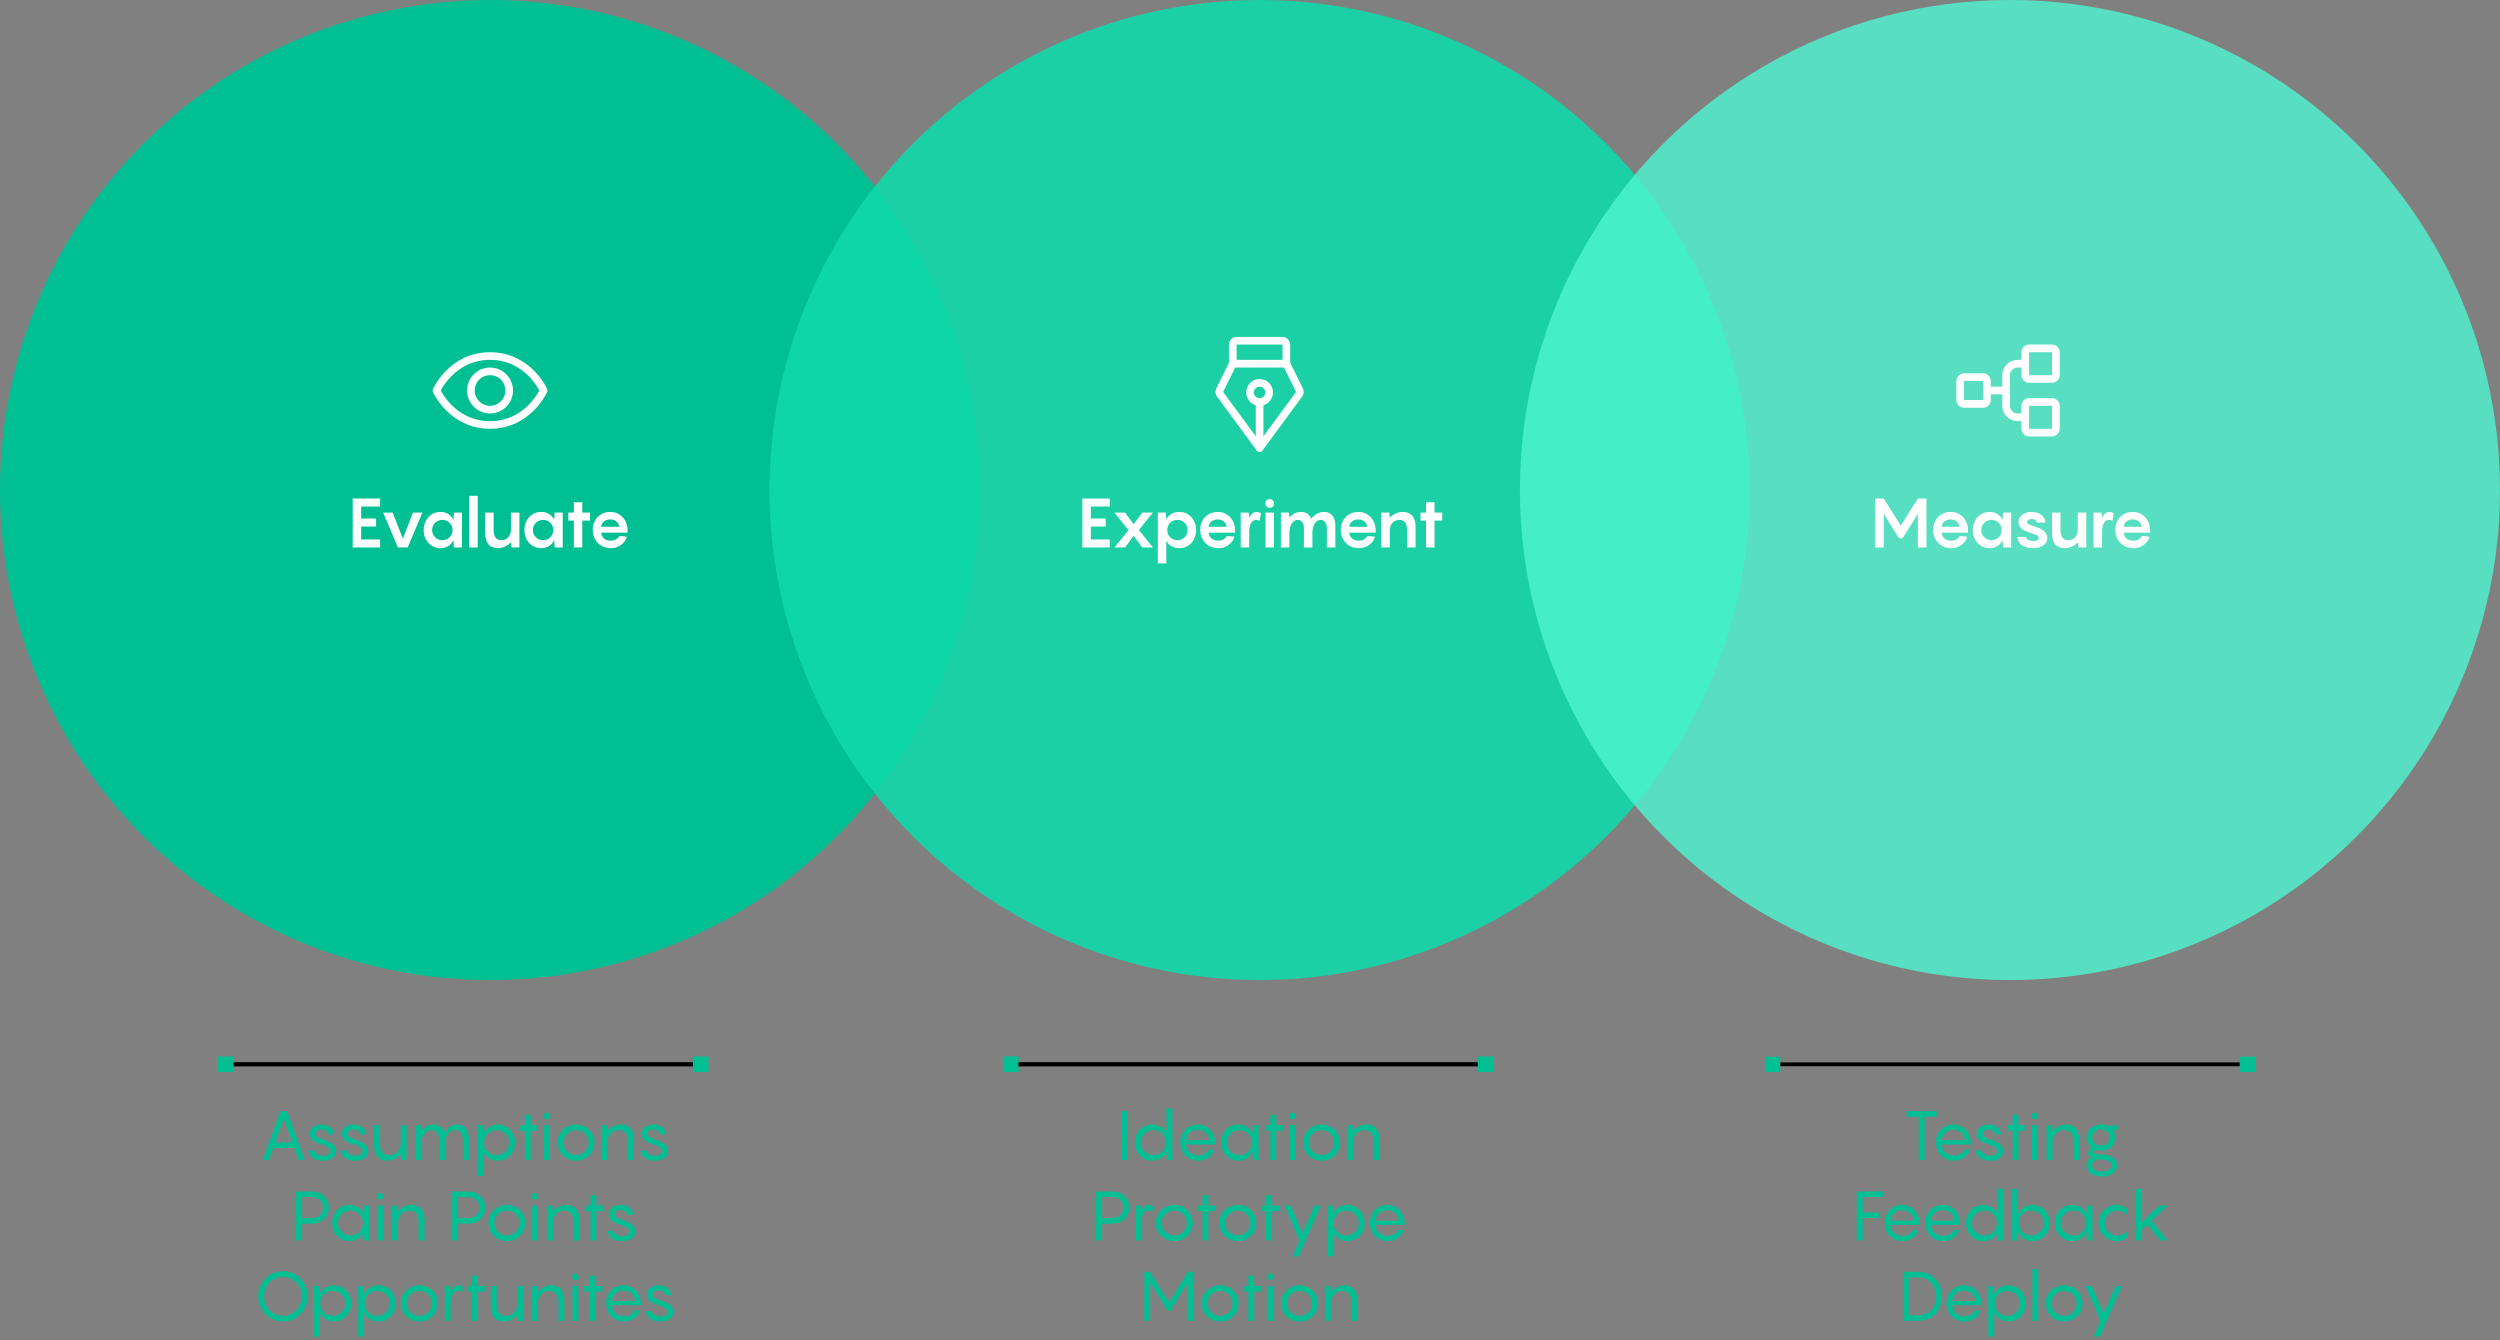 <svg width="653" height="350" viewBox="0 0 653 350" fill="none" xmlns="http://www.w3.org/2000/svg">
<rect x="0" y="0" width="653" height="350" fill="#808080" stroke="none"/>
<circle cx="128" cy="128" r="128" fill="#00BF93"/>
<path d="M94.341 132.308V135.44H98.23V137.528H94.341V140.912H99.291V143H92.127V130.22H99.291V132.308H94.341ZM110.336 133.892L106.484 143H103.928L100.076 133.892H102.56L105.224 140.678L107.87 133.892H110.336ZM110.662 138.446C110.662 137.582 110.848 136.79 111.22 136.07C111.592 135.338 112.108 134.762 112.768 134.342C113.44 133.922 114.202 133.712 115.054 133.712C115.87 133.712 116.572 133.91 117.16 134.306C117.76 134.702 118.186 135.206 118.438 135.818L118.564 133.892H120.67V143H118.564L118.438 141.056C118.186 141.668 117.76 142.178 117.16 142.586C116.572 142.982 115.87 143.18 115.054 143.18C114.202 143.18 113.44 142.97 112.768 142.55C112.108 142.13 111.592 141.56 111.22 140.84C110.848 140.108 110.662 139.31 110.662 138.446ZM112.876 138.446C112.876 138.926 112.99 139.37 113.218 139.778C113.446 140.174 113.764 140.492 114.172 140.732C114.592 140.972 115.054 141.092 115.558 141.092C116.062 141.092 116.512 140.972 116.908 140.732C117.316 140.492 117.634 140.174 117.862 139.778C118.09 139.37 118.204 138.926 118.204 138.446C118.204 137.966 118.09 137.528 117.862 137.132C117.634 136.724 117.316 136.4 116.908 136.16C116.512 135.92 116.062 135.8 115.558 135.8C115.054 135.8 114.592 135.92 114.172 136.16C113.764 136.4 113.446 136.724 113.218 137.132C112.99 137.528 112.876 137.966 112.876 138.446ZM124.776 143H122.562V129.5H124.776V143ZM135.673 133.892V143H133.585L133.477 141.65C132.457 142.67 131.317 143.18 130.057 143.18C128.977 143.18 128.149 142.844 127.573 142.172C127.009 141.488 126.727 140.522 126.727 139.274V133.892H128.941V138.248C128.941 139.268 129.109 140 129.445 140.444C129.793 140.876 130.291 141.092 130.939 141.092C131.707 141.092 132.319 140.828 132.775 140.3C133.231 139.772 133.459 139.112 133.459 138.32V133.892H135.673ZM136.976 138.446C136.976 137.582 137.162 136.79 137.534 136.07C137.906 135.338 138.422 134.762 139.082 134.342C139.754 133.922 140.516 133.712 141.368 133.712C142.184 133.712 142.886 133.91 143.474 134.306C144.074 134.702 144.5 135.206 144.752 135.818L144.878 133.892H146.984V143H144.878L144.752 141.056C144.5 141.668 144.074 142.178 143.474 142.586C142.886 142.982 142.184 143.18 141.368 143.18C140.516 143.18 139.754 142.97 139.082 142.55C138.422 142.13 137.906 141.56 137.534 140.84C137.162 140.108 136.976 139.31 136.976 138.446ZM139.19 138.446C139.19 138.926 139.304 139.37 139.532 139.778C139.76 140.174 140.078 140.492 140.486 140.732C140.906 140.972 141.368 141.092 141.872 141.092C142.376 141.092 142.826 140.972 143.222 140.732C143.63 140.492 143.948 140.174 144.176 139.778C144.404 139.37 144.518 138.926 144.518 138.446C144.518 137.966 144.404 137.528 144.176 137.132C143.948 136.724 143.63 136.4 143.222 136.16C142.826 135.92 142.376 135.8 141.872 135.8C141.368 135.8 140.906 135.92 140.486 136.16C140.078 136.4 139.76 136.724 139.532 137.132C139.304 137.528 139.19 137.966 139.19 138.446ZM154.112 135.98H152.096V143H149.882V135.98H148.46V133.892H149.882V131.192H152.096V133.892H154.112V135.98ZM163.926 139.13H157.032C157.068 139.73 157.302 140.228 157.734 140.624C158.166 141.02 158.766 141.218 159.534 141.218C160.074 141.218 160.53 141.104 160.902 140.876C161.286 140.636 161.58 140.336 161.784 139.976L163.728 140.192C163.632 140.648 163.404 141.104 163.044 141.56C162.684 142.016 162.204 142.4 161.604 142.712C161.004 143.024 160.308 143.18 159.516 143.18C158.604 143.18 157.788 142.97 157.068 142.55C156.36 142.118 155.808 141.542 155.412 140.822C155.016 140.09 154.818 139.28 154.818 138.392C154.818 137.54 155.004 136.76 155.376 136.052C155.76 135.332 156.3 134.762 156.996 134.342C157.692 133.922 158.484 133.712 159.372 133.712C160.284 133.712 161.082 133.934 161.766 134.378C162.462 134.81 162.996 135.398 163.368 136.142C163.74 136.874 163.926 137.678 163.926 138.554V139.13ZM159.372 135.674C158.712 135.674 158.16 135.86 157.716 136.232C157.284 136.604 157.056 137.06 157.032 137.6H161.712C161.688 137.072 161.46 136.622 161.028 136.25C160.596 135.866 160.044 135.674 159.372 135.674Z" fill="white"/>
<path d="M128 92.999C118 92.999 114 102 114 102C114 102 118 110.999 128 110.999C138 110.999 142 102 142 102C142 102 138 92.999 128 92.999Z" stroke="white" stroke-width="2" stroke-linecap="round" stroke-linejoin="round"/>
<path d="M128 107C130.761 107 133 104.761 133 102C133 99.239 130.761 97 128 97C125.239 97 123 99.239 123 102C123 104.761 125.239 107 128 107Z" stroke="white" stroke-width="2" stroke-linecap="round" stroke-linejoin="round"/>
<circle cx="329" cy="128" r="128" fill="#11D8AA" fill-opacity="0.9"/>
<path d="M284.925 132.308V135.44H288.813V137.528H284.925V140.912H289.875V143H282.711V130.22H289.875V132.308H284.925ZM294.753 138.446L291.117 133.892H293.853L296.121 136.934L298.389 133.892H301.125L297.489 138.446L301.125 143H298.389L296.121 139.958L293.853 143H291.117L294.753 138.446ZM302.424 133.892H304.512L304.638 135.692C304.89 135.104 305.322 134.63 305.934 134.27C306.558 133.898 307.254 133.712 308.022 133.712C308.874 133.712 309.636 133.922 310.308 134.342C310.98 134.762 311.502 135.338 311.874 136.07C312.246 136.79 312.432 137.582 312.432 138.446C312.432 139.31 312.246 140.108 311.874 140.84C311.502 141.56 310.98 142.13 310.308 142.55C309.636 142.97 308.874 143.18 308.022 143.18C307.242 143.18 306.54 142.994 305.916 142.622C305.304 142.25 304.878 141.77 304.638 141.182V147.14H302.424V133.892ZM304.89 138.446C304.89 138.926 304.998 139.37 305.214 139.778C305.442 140.174 305.76 140.492 306.168 140.732C306.576 140.972 307.032 141.092 307.536 141.092C308.04 141.092 308.496 140.972 308.904 140.732C309.312 140.492 309.63 140.174 309.858 139.778C310.086 139.37 310.2 138.926 310.2 138.446C310.2 137.966 310.086 137.528 309.858 137.132C309.63 136.724 309.312 136.4 308.904 136.16C308.496 135.92 308.04 135.8 307.536 135.8C307.032 135.8 306.576 135.92 306.168 136.16C305.76 136.4 305.442 136.724 305.214 137.132C304.998 137.528 304.89 137.966 304.89 138.446ZM322.606 139.13H315.712C315.748 139.73 315.982 140.228 316.414 140.624C316.846 141.02 317.446 141.218 318.214 141.218C318.754 141.218 319.21 141.104 319.582 140.876C319.966 140.636 320.26 140.336 320.464 139.976L322.408 140.192C322.312 140.648 322.084 141.104 321.724 141.56C321.364 142.016 320.884 142.4 320.284 142.712C319.684 143.024 318.988 143.18 318.196 143.18C317.284 143.18 316.468 142.97 315.748 142.55C315.04 142.118 314.488 141.542 314.092 140.822C313.696 140.09 313.498 139.28 313.498 138.392C313.498 137.54 313.684 136.76 314.056 136.052C314.44 135.332 314.98 134.762 315.676 134.342C316.372 133.922 317.164 133.712 318.052 133.712C318.964 133.712 319.762 133.934 320.446 134.378C321.142 134.81 321.676 135.398 322.048 136.142C322.42 136.874 322.606 137.678 322.606 138.554V139.13ZM318.052 135.674C317.392 135.674 316.84 135.86 316.396 136.232C315.964 136.604 315.736 137.06 315.712 137.6H320.392C320.368 137.072 320.14 136.622 319.708 136.25C319.276 135.866 318.724 135.674 318.052 135.674ZM328.256 133.712C328.496 133.712 328.712 133.754 328.904 133.838C329.096 133.91 329.246 134 329.354 134.108L329.03 136.034C328.922 135.974 328.784 135.92 328.616 135.872C328.46 135.824 328.298 135.8 328.13 135.8C327.542 135.8 327.086 136.082 326.762 136.646C326.45 137.21 326.294 137.978 326.294 138.95V143H324.08V133.892H326.168L326.294 135.188V135.206C326.546 134.726 326.828 134.36 327.14 134.108C327.464 133.844 327.836 133.712 328.256 133.712ZM332.77 143H330.556V133.892H332.77V143ZM331.654 132.632C331.342 132.632 331.072 132.524 330.844 132.308C330.628 132.08 330.52 131.81 330.52 131.498C330.52 131.186 330.628 130.922 330.844 130.706C331.072 130.478 331.342 130.364 331.654 130.364C331.966 130.364 332.23 130.478 332.446 130.706C332.674 130.922 332.788 131.186 332.788 131.498C332.788 131.81 332.674 132.08 332.446 132.308C332.23 132.524 331.966 132.632 331.654 132.632ZM345.824 133.712C346.772 133.712 347.504 134.036 348.02 134.684C348.536 135.332 348.794 136.196 348.794 137.276V143H346.58V138.032C346.58 137.348 346.436 136.808 346.148 136.412C345.872 136.004 345.476 135.8 344.96 135.8C344.324 135.8 343.808 136.106 343.412 136.718C343.028 137.33 342.824 138.116 342.8 139.076V143H340.586V138.032C340.586 137.348 340.442 136.808 340.154 136.412C339.878 136.004 339.482 135.8 338.966 135.8C338.33 135.8 337.814 136.106 337.418 136.718C337.034 137.33 336.824 138.116 336.788 139.076V143H334.574V133.892H336.662L336.77 135.17C337.682 134.198 338.696 133.712 339.812 133.712C340.46 133.712 341.012 133.868 341.468 134.18C341.924 134.492 342.26 134.93 342.476 135.494C343.472 134.306 344.588 133.712 345.824 133.712ZM359.327 139.13H352.433C352.469 139.73 352.703 140.228 353.135 140.624C353.567 141.02 354.167 141.218 354.935 141.218C355.475 141.218 355.931 141.104 356.303 140.876C356.687 140.636 356.981 140.336 357.185 139.976L359.129 140.192C359.033 140.648 358.805 141.104 358.445 141.56C358.085 142.016 357.605 142.4 357.005 142.712C356.405 143.024 355.709 143.18 354.917 143.18C354.005 143.18 353.189 142.97 352.469 142.55C351.761 142.118 351.209 141.542 350.813 140.822C350.417 140.09 350.219 139.28 350.219 138.392C350.219 137.54 350.405 136.76 350.777 136.052C351.161 135.332 351.701 134.762 352.397 134.342C353.093 133.922 353.885 133.712 354.773 133.712C355.685 133.712 356.483 133.934 357.167 134.378C357.863 134.81 358.397 135.398 358.769 136.142C359.141 136.874 359.327 137.678 359.327 138.554V139.13ZM354.773 135.674C354.113 135.674 353.561 135.86 353.117 136.232C352.685 136.604 352.457 137.06 352.433 137.6H357.113C357.089 137.072 356.861 136.622 356.429 136.25C355.997 135.866 355.445 135.674 354.773 135.674ZM366.399 133.712C367.491 133.712 368.319 134.054 368.883 134.738C369.459 135.41 369.747 136.37 369.747 137.618V143H367.533V138.644C367.533 137.624 367.359 136.898 367.011 136.466C366.675 136.022 366.183 135.8 365.535 135.8C364.767 135.8 364.155 136.064 363.699 136.592C363.243 137.12 363.015 137.78 363.015 138.572V143H360.801V133.892H362.889L362.997 135.242C364.017 134.222 365.151 133.712 366.399 133.712ZM376.706 135.98H374.69V143H372.476V135.98H371.054V133.892H372.476V131.192H374.69V133.892H376.706V135.98Z" fill="white"/>
<path d="M329.001 105V117" stroke="white" stroke-width="2" stroke-linecap="round" stroke-linejoin="round"/>
<path d="M329.001 105C330.382 105 331.501 103.881 331.501 102.5C331.501 101.12 330.382 100 329.001 100C327.62 100 326.501 101.12 326.501 102.5C326.501 103.881 327.62 105 329.001 105Z" stroke="white" stroke-width="2" stroke-linecap="round" stroke-linejoin="round"/>
<path d="M322.001 95V90C322.001 89.735 322.106 89.481 322.294 89.293C322.481 89.106 322.736 89 323.001 89H335.001C335.266 89 335.521 89.106 335.708 89.293C335.896 89.481 336.001 89.735 336.001 90V95" stroke="white" stroke-width="2" stroke-linecap="round" stroke-linejoin="round"/>
<path d="M322.001 95L318.578 101.929C318.496 102.094 318.462 102.277 318.478 102.46C318.494 102.643 318.56 102.817 318.669 102.965L329.001 117L339.333 102.965C339.442 102.817 339.508 102.643 339.524 102.46C339.54 102.277 339.505 102.094 339.424 101.929L336.001 95H322.001Z" stroke="white" stroke-width="2" stroke-linecap="round" stroke-linejoin="round"/>
<circle cx="525" cy="128" r="128" fill="#4EF6D0" fill-opacity="0.8"/>
<path d="M503.186 130.22V143H500.954V134.216L496.94 140.624H496.04L492.026 134.216V143H489.812V130.22H492.026L496.49 137.294L500.954 130.22H503.186ZM514.053 139.13H507.159C507.195 139.73 507.429 140.228 507.861 140.624C508.293 141.02 508.893 141.218 509.661 141.218C510.201 141.218 510.657 141.104 511.029 140.876C511.413 140.636 511.707 140.336 511.911 139.976L513.855 140.192C513.759 140.648 513.531 141.104 513.171 141.56C512.811 142.016 512.331 142.4 511.731 142.712C511.131 143.024 510.435 143.18 509.643 143.18C508.731 143.18 507.915 142.97 507.195 142.55C506.487 142.118 505.935 141.542 505.539 140.822C505.143 140.09 504.945 139.28 504.945 138.392C504.945 137.54 505.131 136.76 505.503 136.052C505.887 135.332 506.427 134.762 507.123 134.342C507.819 133.922 508.611 133.712 509.499 133.712C510.411 133.712 511.209 133.934 511.893 134.378C512.589 134.81 513.123 135.398 513.495 136.142C513.867 136.874 514.053 137.678 514.053 138.554V139.13ZM509.499 135.674C508.839 135.674 508.287 135.86 507.843 136.232C507.411 136.604 507.183 137.06 507.159 137.6H511.839C511.815 137.072 511.587 136.622 511.155 136.25C510.723 135.866 510.171 135.674 509.499 135.674ZM515.299 138.446C515.299 137.582 515.485 136.79 515.857 136.07C516.229 135.338 516.745 134.762 517.405 134.342C518.077 133.922 518.839 133.712 519.691 133.712C520.507 133.712 521.209 133.91 521.797 134.306C522.397 134.702 522.823 135.206 523.075 135.818L523.201 133.892H525.307V143H523.201L523.075 141.056C522.823 141.668 522.397 142.178 521.797 142.586C521.209 142.982 520.507 143.18 519.691 143.18C518.839 143.18 518.077 142.97 517.405 142.55C516.745 142.13 516.229 141.56 515.857 140.84C515.485 140.108 515.299 139.31 515.299 138.446ZM517.513 138.446C517.513 138.926 517.627 139.37 517.855 139.778C518.083 140.174 518.401 140.492 518.809 140.732C519.229 140.972 519.691 141.092 520.195 141.092C520.699 141.092 521.149 140.972 521.545 140.732C521.953 140.492 522.271 140.174 522.499 139.778C522.727 139.37 522.841 138.926 522.841 138.446C522.841 137.966 522.727 137.528 522.499 137.132C522.271 136.724 521.953 136.4 521.545 136.16C521.149 135.92 520.699 135.8 520.195 135.8C519.691 135.8 519.229 135.92 518.809 136.16C518.401 136.4 518.083 136.724 517.855 137.132C517.627 137.528 517.513 137.966 517.513 138.446ZM529.167 140.246C529.227 140.57 529.425 140.834 529.761 141.038C530.109 141.23 530.547 141.326 531.075 141.326C531.483 141.326 531.825 141.254 532.101 141.11C532.377 140.966 532.515 140.762 532.515 140.498C532.515 140.282 532.449 140.114 532.317 139.994C532.185 139.862 531.993 139.748 531.741 139.652C531.489 139.544 531.075 139.4 530.499 139.22C530.139 139.1 529.959 139.04 529.959 139.04C529.107 138.776 528.441 138.434 527.961 138.014C527.481 137.594 527.241 137.036 527.241 136.34C527.241 135.812 527.397 135.35 527.709 134.954C528.021 134.558 528.435 134.252 528.951 134.036C529.467 133.82 530.019 133.712 530.607 133.712C531.339 133.712 531.975 133.838 532.515 134.09C533.067 134.33 533.487 134.666 533.775 135.098C534.075 135.518 534.237 135.986 534.261 136.502H532.047C532.023 136.19 531.873 135.956 531.597 135.8C531.321 135.632 531.015 135.548 530.679 135.548C530.367 135.548 530.085 135.62 529.833 135.764C529.581 135.908 529.455 136.1 529.455 136.34C529.455 136.508 529.509 136.646 529.617 136.754C529.737 136.862 529.911 136.964 530.139 137.06C530.367 137.144 530.751 137.276 531.291 137.456L532.029 137.708C532.989 138.032 533.679 138.434 534.099 138.914C534.531 139.382 534.747 139.928 534.747 140.552C534.747 141.368 534.393 142.01 533.685 142.478C532.989 142.946 532.101 143.18 531.021 143.18C529.833 143.18 528.873 142.934 528.141 142.442C527.409 141.938 527.013 141.206 526.953 140.246H529.167ZM544.933 133.892V143H542.845L542.737 141.65C541.717 142.67 540.577 143.18 539.317 143.18C538.237 143.18 537.409 142.844 536.833 142.172C536.269 141.488 535.987 140.522 535.987 139.274V133.892H538.201V138.248C538.201 139.268 538.369 140 538.705 140.444C539.053 140.876 539.551 141.092 540.199 141.092C540.967 141.092 541.579 140.828 542.035 140.3C542.491 139.772 542.719 139.112 542.719 138.32V133.892H544.933ZM551.01 133.712C551.25 133.712 551.466 133.754 551.658 133.838C551.85 133.91 552 134 552.108 134.108L551.784 136.034C551.676 135.974 551.538 135.92 551.37 135.872C551.214 135.824 551.052 135.8 550.884 135.8C550.296 135.8 549.84 136.082 549.516 136.646C549.204 137.21 549.048 137.978 549.048 138.95V143H546.834V133.892H548.922L549.048 135.188V135.206C549.3 134.726 549.582 134.36 549.894 134.108C550.218 133.844 550.59 133.712 551.01 133.712ZM561.62 139.13H554.726C554.762 139.73 554.996 140.228 555.428 140.624C555.86 141.02 556.46 141.218 557.228 141.218C557.768 141.218 558.224 141.104 558.596 140.876C558.98 140.636 559.274 140.336 559.478 139.976L561.422 140.192C561.326 140.648 561.098 141.104 560.738 141.56C560.378 142.016 559.898 142.4 559.298 142.712C558.698 143.024 558.002 143.18 557.21 143.18C556.298 143.18 555.482 142.97 554.762 142.55C554.054 142.118 553.502 141.542 553.106 140.822C552.71 140.09 552.512 139.28 552.512 138.392C552.512 137.54 552.698 136.76 553.07 136.052C553.454 135.332 553.994 134.762 554.69 134.342C555.386 133.922 556.178 133.712 557.066 133.712C557.978 133.712 558.776 133.934 559.46 134.378C560.156 134.81 560.69 135.398 561.062 136.142C561.434 136.874 561.62 137.678 561.62 138.554V139.13ZM557.066 135.674C556.406 135.674 555.854 135.86 555.41 136.232C554.978 136.604 554.75 137.06 554.726 137.6H559.406C559.382 137.072 559.154 136.622 558.722 136.25C558.29 135.866 557.738 135.674 557.066 135.674Z" fill="white"/>
<path d="M518 98.5H513C512.448 98.5 512 98.948 512 99.5V104.5C512 105.052 512.448 105.5 513 105.5H518C518.552 105.5 519 105.052 519 104.5V99.5C519 98.948 518.552 98.5 518 98.5Z" stroke="white" stroke-width="2" stroke-linecap="round" stroke-linejoin="round"/>
<path d="M536 91H530C529.448 91 529 91.448 529 92V98C529 98.552 529.448 99 530 99H536C536.552 99 537 98.552 537 98V92C537 91.448 536.552 91 536 91Z" stroke="white" stroke-width="2" stroke-linecap="round" stroke-linejoin="round"/>
<path d="M536 105H530C529.448 105 529 105.448 529 106V112C529 112.552 529.448 113 530 113H536C536.552 113 537 112.552 537 112V106C537 105.448 536.552 105 536 105Z" stroke="white" stroke-width="2" stroke-linecap="round" stroke-linejoin="round"/>
<path d="M519 102H524" stroke="white" stroke-width="2" stroke-linecap="round" stroke-linejoin="round"/>
<path d="M529 109H527C526.204 109 525.441 108.684 524.879 108.121C524.316 107.559 524 106.796 524 106V98C524 97.204 524.316 96.441 524.879 95.879C525.441 95.316 526.204 95 527 95H529" stroke="white" stroke-width="2" stroke-linecap="round" stroke-linejoin="round"/>
<path d="M505.849 290.22H498.037V291.678H501.169V303H502.717V291.678H505.849V290.22ZM514.783 298.536C514.783 295.962 513.019 293.712 510.229 293.712C507.529 293.712 505.675 295.836 505.675 298.392C505.675 301.146 507.619 303.18 510.373 303.18C512.767 303.18 514.171 301.596 514.531 300.354L513.163 300.174C512.767 300.984 511.867 301.794 510.373 301.794C508.501 301.794 507.277 300.588 507.223 298.932H514.783V298.536ZM510.229 295.098C512.011 295.098 513.145 296.394 513.235 297.816H507.223C507.277 296.322 508.519 295.098 510.229 295.098ZM516.011 300.48C516.227 302.226 517.721 303.18 519.809 303.18C521.807 303.18 523.265 302.226 523.265 300.714C523.265 299.346 522.293 298.536 520.583 297.906C518.765 297.204 517.847 296.97 517.847 296.142C517.847 295.404 518.693 295.008 519.431 295.008C520.259 295.008 521.051 295.458 521.159 296.286H522.689C522.599 294.81 521.321 293.712 519.395 293.712C517.829 293.712 516.317 294.612 516.317 296.142C516.317 297.582 517.541 298.266 518.873 298.716C520.781 299.436 521.717 299.652 521.717 300.678C521.717 301.398 520.943 301.866 519.845 301.866C518.567 301.866 517.793 301.308 517.559 300.48H516.011ZM529.116 293.892H527.226V291.192H525.696V293.892H524.4V295.35H525.696V303H527.226V295.35H529.116V293.892ZM531.418 292.38C531.922 292.38 532.3 291.984 532.3 291.498C532.3 290.994 531.922 290.616 531.418 290.616C530.932 290.616 530.536 290.994 530.536 291.498C530.536 291.984 530.932 292.38 531.418 292.38ZM532.192 293.892H530.644V303H532.192V293.892ZM539.685 293.712C538.119 293.712 536.931 294.504 536.103 295.476L536.031 293.892H534.573V303H536.121V298.356C536.121 297.06 536.985 295.17 539.145 295.17C540.549 295.17 541.521 296.034 541.521 298.32V303H543.069V297.672C543.069 295.098 541.791 293.712 539.685 293.712ZM548.651 301.524C547.553 301.524 546.887 301.38 546.887 300.912C546.887 300.678 547.085 300.48 547.409 300.336C547.823 300.48 548.291 300.552 548.777 300.552C550.901 300.552 552.539 299.076 552.539 297.132C552.539 296.394 552.305 295.728 551.891 295.188L552.953 295.278V293.892L550.577 294.108C550.037 293.856 549.425 293.712 548.777 293.712C546.635 293.712 545.015 295.17 545.015 297.132C545.015 298.284 545.573 299.256 546.473 299.868C545.951 300.12 545.429 300.552 545.429 301.164C545.429 301.668 545.771 302.064 546.257 302.334C545.591 302.748 545.015 303.414 545.015 304.422C545.015 306.294 546.851 307.32 548.993 307.32C551.135 307.32 552.971 306.294 552.971 304.422C552.971 302.658 551.351 301.524 548.651 301.524ZM548.777 295.008C550.055 295.008 551.063 295.908 551.063 297.132C551.063 298.338 550.055 299.238 548.777 299.238C547.517 299.238 546.473 298.338 546.473 297.132C546.473 295.908 547.517 295.008 548.777 295.008ZM548.993 306.024C547.499 306.024 546.473 305.448 546.473 304.386C546.473 303.684 547.157 303.054 547.715 302.802C547.895 302.82 548.057 302.838 548.237 302.838C550.145 302.838 551.513 303.252 551.513 304.44C551.513 305.484 550.469 306.024 548.993 306.024Z" fill="#00BF93"/>
<path d="M491.844 312.678V311.22H484.986V324H486.534V318.15H490.998V316.692H486.534V312.678H491.844ZM501.379 319.536C501.379 316.962 499.615 314.712 496.825 314.712C494.125 314.712 492.271 316.836 492.271 319.392C492.271 322.146 494.215 324.18 496.969 324.18C499.363 324.18 500.767 322.596 501.127 321.354L499.759 321.174C499.363 321.984 498.463 322.794 496.969 322.794C495.097 322.794 493.873 321.588 493.819 319.932H501.379V319.536ZM496.825 316.098C498.607 316.098 499.741 317.394 499.831 318.816H493.819C493.873 317.322 495.115 316.098 496.825 316.098ZM511.997 319.536C511.997 316.962 510.233 314.712 507.443 314.712C504.743 314.712 502.889 316.836 502.889 319.392C502.889 322.146 504.833 324.18 507.587 324.18C509.981 324.18 511.385 322.596 511.745 321.354L510.377 321.174C509.981 321.984 509.081 322.794 507.587 322.794C505.715 322.794 504.491 321.588 504.437 319.932H511.997V319.536ZM507.443 316.098C509.225 316.098 510.359 317.394 510.449 318.816H504.437C504.491 317.322 505.733 316.098 507.443 316.098ZM513.506 319.428C513.506 322.056 515.432 324.18 518.042 324.18C519.752 324.18 521.21 323.208 521.786 321.84L521.858 324H523.334V310.5H521.786V317.034C521.21 315.684 519.752 314.712 518.042 314.712C515.432 314.712 513.506 316.836 513.506 319.428ZM515.054 319.428C515.054 317.664 516.494 316.17 518.348 316.17C520.22 316.17 521.624 317.664 521.624 319.428C521.624 321.228 520.22 322.722 518.348 322.722C516.494 322.722 515.054 321.228 515.054 319.428ZM535.406 319.428C535.406 316.836 533.48 314.712 530.87 314.712C529.16 314.712 527.684 315.684 527.126 317.034V310.5H525.578V324H527.054L527.126 321.84C527.684 323.208 529.16 324.18 530.87 324.18C533.48 324.18 535.406 322.056 535.406 319.428ZM533.858 319.428C533.858 321.228 532.418 322.722 530.546 322.722C528.692 322.722 527.288 321.228 527.288 319.428C527.288 317.664 528.692 316.17 530.546 316.17C532.418 316.17 533.858 317.664 533.858 319.428ZM536.726 319.428C536.726 322.056 538.652 324.18 541.262 324.18C543.044 324.18 544.43 323.136 545.006 321.768L545.078 324H546.554V314.892H545.078L545.006 317.124C544.43 315.756 543.044 314.712 541.262 314.712C538.652 314.712 536.726 316.836 536.726 319.428ZM538.274 319.428C538.274 317.664 539.714 316.17 541.568 316.17C543.44 316.17 544.844 317.664 544.844 319.428C544.844 321.228 543.44 322.722 541.568 322.722C539.714 322.722 538.274 321.228 538.274 319.428ZM555.712 317.304V315.81C555.01 315.126 554.038 314.712 552.868 314.712C550.204 314.712 548.152 316.872 548.152 319.428C548.152 322.038 550.204 324.18 552.868 324.18C554.038 324.18 555.01 323.766 555.712 323.082V321.57C554.956 322.326 554.128 322.722 553.102 322.722C551.356 322.722 549.772 321.336 549.772 319.428C549.772 317.556 551.356 316.17 553.102 316.17C554.128 316.17 554.956 316.566 555.712 317.304ZM566.189 314.892H564.029L559.403 319.266V310.5H557.855V324H559.403V321.318L560.915 319.896L564.263 324H566.189L562.013 318.852L566.189 314.892Z" fill="#00BF93"/>
<path d="M501.16 332.22H497.038V345H501.16C504.796 345 507.226 342.192 507.226 338.61C507.226 335.028 504.796 332.22 501.16 332.22ZM501.16 343.542H498.568V333.678H501.16C503.77 333.678 505.678 335.622 505.678 338.61C505.678 341.598 503.77 343.542 501.16 343.542ZM517.542 340.536C517.542 337.962 515.778 335.712 512.988 335.712C510.288 335.712 508.434 337.836 508.434 340.392C508.434 343.146 510.378 345.18 513.132 345.18C515.526 345.18 516.93 343.596 517.29 342.354L515.922 342.174C515.526 342.984 514.626 343.794 513.132 343.794C511.26 343.794 510.036 342.588 509.982 340.932H517.542V340.536ZM512.988 337.098C514.77 337.098 515.904 338.394 515.994 339.816H509.982C510.036 338.322 511.278 337.098 512.988 337.098ZM519.333 349.14H520.881V342.84C521.439 344.226 522.915 345.18 524.625 345.18C527.235 345.18 529.161 343.056 529.161 340.428C529.161 337.836 527.235 335.712 524.625 335.712C522.915 335.712 521.439 336.666 520.881 338.034L520.791 335.892H519.333V349.14ZM521.025 340.428C521.025 338.664 522.447 337.17 524.301 337.17C526.173 337.17 527.613 338.664 527.613 340.428C527.613 342.228 526.173 343.722 524.301 343.722C522.447 343.722 521.025 342.228 521.025 340.428ZM532.412 331.5H530.864V345H532.412V331.5ZM539.151 345.18C541.923 345.18 543.975 343.056 543.975 340.428C543.975 337.836 541.923 335.712 539.151 335.712C536.397 335.712 534.309 337.836 534.309 340.428C534.309 343.056 536.397 345.18 539.151 345.18ZM539.151 343.722C537.297 343.722 535.857 342.228 535.857 340.428C535.857 338.664 537.297 337.17 539.151 337.17C541.023 337.17 542.427 338.664 542.427 340.428C542.427 342.228 541.023 343.722 539.151 343.722ZM544.711 335.892L548.671 344.982L546.871 349.14H548.509L554.251 335.892H552.595L549.499 343.074L546.367 335.892H544.711Z" fill="#00BF93"/>
<path d="M292.968 303H294.516V290.22H292.968V303ZM296.4 298.428C296.4 301.056 298.326 303.18 300.936 303.18C302.646 303.18 304.104 302.208 304.68 300.84L304.752 303H306.228V289.5H304.68V296.034C304.104 294.684 302.646 293.712 300.936 293.712C298.326 293.712 296.4 295.836 296.4 298.428ZM297.948 298.428C297.948 296.664 299.388 295.17 301.242 295.17C303.114 295.17 304.518 296.664 304.518 298.428C304.518 300.228 303.114 301.722 301.242 301.722C299.388 301.722 297.948 300.228 297.948 298.428ZM317.409 298.536C317.409 295.962 315.645 293.712 312.855 293.712C310.155 293.712 308.301 295.836 308.301 298.392C308.301 301.146 310.245 303.18 312.999 303.18C315.393 303.18 316.797 301.596 317.157 300.354L315.789 300.174C315.393 300.984 314.493 301.794 312.999 301.794C311.127 301.794 309.903 300.588 309.849 298.932H317.409V298.536ZM312.855 295.098C314.637 295.098 315.771 296.394 315.861 297.816H309.849C309.903 296.322 311.145 295.098 312.855 295.098ZM318.918 298.428C318.918 301.056 320.844 303.18 323.454 303.18C325.236 303.18 326.622 302.136 327.198 300.768L327.27 303H328.746V293.892H327.27L327.198 296.124C326.622 294.756 325.236 293.712 323.454 293.712C320.844 293.712 318.918 295.836 318.918 298.428ZM320.466 298.428C320.466 296.664 321.906 295.17 323.76 295.17C325.632 295.17 327.036 296.664 327.036 298.428C327.036 300.228 325.632 301.722 323.76 301.722C321.906 301.722 320.466 300.228 320.466 298.428ZM335.24 293.892H333.35V291.192H331.82V293.892H330.524V295.35H331.82V303H333.35V295.35H335.24V293.892ZM337.542 292.38C338.046 292.38 338.424 291.984 338.424 291.498C338.424 290.994 338.046 290.616 337.542 290.616C337.056 290.616 336.66 290.994 336.66 291.498C336.66 291.984 337.056 292.38 337.542 292.38ZM338.316 293.892H336.768V303H338.316V293.892ZM345.205 303.18C347.977 303.18 350.029 301.056 350.029 298.428C350.029 295.836 347.977 293.712 345.205 293.712C342.451 293.712 340.363 295.836 340.363 298.428C340.363 301.056 342.451 303.18 345.205 303.18ZM345.205 301.722C343.351 301.722 341.911 300.228 341.911 298.428C341.911 296.664 343.351 295.17 345.205 295.17C347.077 295.17 348.481 296.664 348.481 298.428C348.481 300.228 347.077 301.722 345.205 301.722ZM356.936 293.712C355.37 293.712 354.182 294.504 353.354 295.476L353.282 293.892H351.824V303H353.372V298.356C353.372 297.06 354.236 295.17 356.396 295.17C357.8 295.17 358.772 296.034 358.772 298.32V303H360.32V297.672C360.32 295.098 359.042 293.712 356.936 293.712Z" fill="#00BF93"/>
<path d="M290.42 311.22H286.208V324H287.738V319.626H290.42C292.904 319.626 294.938 318.168 294.938 315.414C294.938 312.678 292.904 311.22 290.42 311.22ZM290.42 318.15H287.738V312.678H290.42C292.13 312.678 293.408 313.56 293.408 315.414C293.408 317.268 292.13 318.15 290.42 318.15ZM300.151 314.712C299.161 314.712 298.531 315.414 298.063 316.386V316.35L297.973 314.892H296.515V324H298.063V319.464C298.063 317.754 298.657 316.17 300.061 316.17C300.493 316.17 300.853 316.332 301.033 316.458L301.303 315.108C301.105 314.928 300.709 314.712 300.151 314.712ZM306.735 324.18C309.507 324.18 311.559 322.056 311.559 319.428C311.559 316.836 309.507 314.712 306.735 314.712C303.981 314.712 301.893 316.836 301.893 319.428C301.893 322.056 303.981 324.18 306.735 324.18ZM306.735 322.722C304.881 322.722 303.441 321.228 303.441 319.428C303.441 317.664 304.881 316.17 306.735 316.17C308.607 316.17 310.011 317.664 310.011 319.428C310.011 321.228 308.607 322.722 306.735 322.722ZM317.53 314.892H315.64V312.192H314.11V314.892H312.814V316.35H314.11V324H315.64V316.35H317.53V314.892ZM323.329 324.18C326.101 324.18 328.153 322.056 328.153 319.428C328.153 316.836 326.101 314.712 323.329 314.712C320.575 314.712 318.487 316.836 318.487 319.428C318.487 322.056 320.575 324.18 323.329 324.18ZM323.329 322.722C321.475 322.722 320.035 321.228 320.035 319.428C320.035 317.664 321.475 316.17 323.329 316.17C325.201 316.17 326.605 317.664 326.605 319.428C326.605 321.228 325.201 322.722 323.329 322.722ZM334.124 314.892H332.234V312.192H330.704V314.892H329.408V316.35H330.704V324H332.234V316.35H334.124V314.892ZM335.463 314.892L339.423 323.982L337.623 328.14H339.261L345.003 314.892H343.347L340.251 322.074L337.119 314.892H335.463ZM346.647 328.14H348.195V321.84C348.753 323.226 350.229 324.18 351.939 324.18C354.549 324.18 356.475 322.056 356.475 319.428C356.475 316.836 354.549 314.712 351.939 314.712C350.229 314.712 348.753 315.666 348.195 317.034L348.105 314.892H346.647V328.14ZM348.339 319.428C348.339 317.664 349.761 316.17 351.615 316.17C353.487 316.17 354.927 317.664 354.927 319.428C354.927 321.228 353.487 322.722 351.615 322.722C349.761 322.722 348.339 321.228 348.339 319.428ZM366.9 319.536C366.9 316.962 365.136 314.712 362.346 314.712C359.646 314.712 357.792 316.836 357.792 319.392C357.792 322.146 359.736 324.18 362.49 324.18C364.884 324.18 366.288 322.596 366.648 321.354L365.28 321.174C364.884 321.984 363.984 322.794 362.49 322.794C360.618 322.794 359.394 321.588 359.34 319.932H366.9V319.536ZM362.346 316.098C364.128 316.098 365.262 317.394 365.352 318.816H359.34C359.394 317.322 360.636 316.098 362.346 316.098Z" fill="#00BF93"/>
<path d="M310.263 332.22L305.349 340.14L300.417 332.22H298.887V345H300.417V335.028L304.989 342.408H305.691L310.263 335.028V345H311.811V332.22H310.263ZM318.689 345.18C321.461 345.18 323.513 343.056 323.513 340.428C323.513 337.836 321.461 335.712 318.689 335.712C315.935 335.712 313.847 337.836 313.847 340.428C313.847 343.056 315.935 345.18 318.689 345.18ZM318.689 343.722C316.835 343.722 315.395 342.228 315.395 340.428C315.395 338.664 316.835 337.17 318.689 337.17C320.561 337.17 321.965 338.664 321.965 340.428C321.965 342.228 320.561 343.722 318.689 343.722ZM329.484 335.892H327.594V333.192H326.063V335.892H324.768V337.35H326.063V345H327.594V337.35H329.484V335.892ZM331.785 334.38C332.289 334.38 332.667 333.984 332.667 333.498C332.667 332.994 332.289 332.616 331.785 332.616C331.299 332.616 330.903 332.994 330.903 333.498C330.903 333.984 331.299 334.38 331.785 334.38ZM332.559 335.892H331.011V345H332.559V335.892ZM339.448 345.18C342.22 345.18 344.272 343.056 344.272 340.428C344.272 337.836 342.22 335.712 339.448 335.712C336.694 335.712 334.606 337.836 334.606 340.428C334.606 343.056 336.694 345.18 339.448 345.18ZM339.448 343.722C337.594 343.722 336.154 342.228 336.154 340.428C336.154 338.664 337.594 337.17 339.448 337.17C341.32 337.17 342.724 338.664 342.724 340.428C342.724 342.228 341.32 343.722 339.448 343.722ZM351.179 335.712C349.613 335.712 348.425 336.504 347.597 337.476L347.525 335.892H346.067V345H347.615V340.356C347.615 339.06 348.479 337.17 350.639 337.17C352.043 337.17 353.015 338.034 353.015 340.32V345H354.563V339.672C354.563 337.098 353.285 335.712 351.179 335.712Z" fill="#00BF93"/>
<path d="M78.001 303H79.603L74.995 290.22H73.249L68.641 303H70.243L71.377 299.85H76.867L78.001 303ZM71.899 298.392L74.113 292.236L76.327 298.392H71.899ZM80.581 300.48C80.797 302.226 82.291 303.18 84.379 303.18C86.377 303.18 87.835 302.226 87.835 300.714C87.835 299.346 86.863 298.536 85.153 297.906C83.335 297.204 82.417 296.97 82.417 296.142C82.417 295.404 83.263 295.008 84.001 295.008C84.829 295.008 85.621 295.458 85.729 296.286H87.259C87.169 294.81 85.891 293.712 83.965 293.712C82.399 293.712 80.887 294.612 80.887 296.142C80.887 297.582 82.111 298.266 83.443 298.716C85.351 299.436 86.287 299.652 86.287 300.678C86.287 301.398 85.513 301.866 84.415 301.866C83.137 301.866 82.363 301.308 82.129 300.48H80.581ZM88.966 300.48C89.182 302.226 90.676 303.18 92.764 303.18C94.762 303.18 96.22 302.226 96.22 300.714C96.22 299.346 95.248 298.536 93.538 297.906C91.72 297.204 90.802 296.97 90.802 296.142C90.802 295.404 91.648 295.008 92.386 295.008C93.214 295.008 94.006 295.458 94.114 296.286H95.644C95.554 294.81 94.276 293.712 92.35 293.712C90.784 293.712 89.272 294.612 89.272 296.142C89.272 297.582 90.496 298.266 91.828 298.716C93.736 299.436 94.672 299.652 94.672 300.678C94.672 301.398 93.898 301.866 92.8 301.866C91.522 301.866 90.748 301.308 90.514 300.48H88.966ZM104.683 293.892V298.536H104.665C104.665 299.832 103.801 301.722 101.641 301.722C100.237 301.722 99.265 300.858 99.265 298.572V293.892H97.717V299.22C97.717 301.794 98.995 303.18 101.101 303.18C102.685 303.18 103.855 302.388 104.701 301.398L104.755 303H106.213V293.892H104.683ZM119.44 293.712C117.928 293.712 116.794 294.63 116.002 295.764C115.588 294.504 114.634 293.712 113.212 293.712C111.844 293.712 110.764 294.486 109.99 295.476L109.918 293.892H108.46V303H110.008V298.662C110.116 296.754 111.106 295.17 112.672 295.17C113.968 295.17 114.688 296.232 114.688 297.798V303H116.236V298.662C116.344 296.754 117.334 295.17 118.9 295.17C120.214 295.17 120.916 296.232 120.916 297.798V303H122.464V297.33C122.464 295.206 121.384 293.712 119.44 293.712ZM124.72 307.14H126.268V300.84C126.826 302.226 128.302 303.18 130.012 303.18C132.622 303.18 134.548 301.056 134.548 298.428C134.548 295.836 132.622 293.712 130.012 293.712C128.302 293.712 126.826 294.666 126.268 296.034L126.178 293.892H124.72V307.14ZM126.412 298.428C126.412 296.664 127.834 295.17 129.688 295.17C131.56 295.17 133 296.664 133 298.428C133 300.228 131.56 301.722 129.688 301.722C127.834 301.722 126.412 300.228 126.412 298.428ZM140.515 293.892H138.625V291.192H137.095V293.892H135.799V295.35H137.095V303H138.625V295.35H140.515V293.892ZM142.816 292.38C143.32 292.38 143.698 291.984 143.698 291.498C143.698 290.994 143.32 290.616 142.816 290.616C142.33 290.616 141.934 290.994 141.934 291.498C141.934 291.984 142.33 292.38 142.816 292.38ZM143.59 293.892H142.042V303H143.59V293.892ZM150.48 303.18C153.252 303.18 155.304 301.056 155.304 298.428C155.304 295.836 153.252 293.712 150.48 293.712C147.726 293.712 145.638 295.836 145.638 298.428C145.638 301.056 147.726 303.18 150.48 303.18ZM150.48 301.722C148.626 301.722 147.186 300.228 147.186 298.428C147.186 296.664 148.626 295.17 150.48 295.17C152.352 295.17 153.756 296.664 153.756 298.428C153.756 300.228 152.352 301.722 150.48 301.722ZM162.211 293.712C160.645 293.712 159.457 294.504 158.629 295.476L158.557 293.892H157.099V303H158.647V298.356C158.647 297.06 159.511 295.17 161.671 295.17C163.075 295.17 164.047 296.034 164.047 298.32V303H165.595V297.672C165.595 295.098 164.317 293.712 162.211 293.712ZM167.276 300.48C167.492 302.226 168.986 303.18 171.074 303.18C173.072 303.18 174.53 302.226 174.53 300.714C174.53 299.346 173.558 298.536 171.848 297.906C170.03 297.204 169.112 296.97 169.112 296.142C169.112 295.404 169.958 295.008 170.696 295.008C171.524 295.008 172.316 295.458 172.424 296.286H173.954C173.864 294.81 172.586 293.712 170.66 293.712C169.094 293.712 167.582 294.612 167.582 296.142C167.582 297.582 168.806 298.266 170.138 298.716C172.046 299.436 172.982 299.652 172.982 300.678C172.982 301.398 172.208 301.866 171.11 301.866C169.832 301.866 169.058 301.308 168.824 300.48H167.276Z" fill="#00BF93"/>
<path d="M81.368 311.22H77.156V324H78.686V319.626H81.368C83.852 319.626 85.886 318.168 85.886 315.414C85.886 312.678 83.852 311.22 81.368 311.22ZM81.368 318.15H78.686V312.678H81.368C83.078 312.678 84.356 313.56 84.356 315.414C84.356 317.268 83.078 318.15 81.368 318.15ZM86.742 319.428C86.742 322.056 88.668 324.18 91.278 324.18C93.06 324.18 94.446 323.136 95.022 321.768L95.094 324H96.57V314.892H95.094L95.022 317.124C94.446 315.756 93.06 314.712 91.278 314.712C88.668 314.712 86.742 316.836 86.742 319.428ZM88.29 319.428C88.29 317.664 89.73 316.17 91.584 316.17C93.456 316.17 94.86 317.664 94.86 319.428C94.86 321.228 93.456 322.722 91.584 322.722C89.73 322.722 88.29 321.228 88.29 319.428ZM99.249 313.38C99.753 313.38 100.131 312.984 100.131 312.498C100.131 311.994 99.753 311.616 99.249 311.616C98.763 311.616 98.367 311.994 98.367 312.498C98.367 312.984 98.763 313.38 99.249 313.38ZM100.023 314.892H98.475V324H100.023V314.892ZM107.516 314.712C105.95 314.712 104.762 315.504 103.934 316.476L103.862 314.892H102.404V324H103.952V319.356C103.952 318.06 104.816 316.17 106.976 316.17C108.38 316.17 109.352 317.034 109.352 319.32V324H110.9V318.672C110.9 316.098 109.622 314.712 107.516 314.712ZM122.202 311.22H117.99V324H119.52V319.626H122.202C124.686 319.626 126.72 318.168 126.72 315.414C126.72 312.678 124.686 311.22 122.202 311.22ZM122.202 318.15H119.52V312.678H122.202C123.912 312.678 125.19 313.56 125.19 315.414C125.19 317.268 123.912 318.15 122.202 318.15ZM132.418 324.18C135.19 324.18 137.242 322.056 137.242 319.428C137.242 316.836 135.19 314.712 132.418 314.712C129.664 314.712 127.576 316.836 127.576 319.428C127.576 322.056 129.664 324.18 132.418 324.18ZM132.418 322.722C130.564 322.722 129.124 321.228 129.124 319.428C129.124 317.664 130.564 316.17 132.418 316.17C134.29 316.17 135.694 317.664 135.694 319.428C135.694 321.228 134.29 322.722 132.418 322.722ZM139.696 313.38C140.2 313.38 140.578 312.984 140.578 312.498C140.578 311.994 140.2 311.616 139.696 311.616C139.21 311.616 138.814 311.994 138.814 312.498C138.814 312.984 139.21 313.38 139.696 313.38ZM140.47 314.892H138.922V324H140.47V314.892ZM147.963 314.712C146.397 314.712 145.209 315.504 144.381 316.476L144.309 314.892H142.851V324H144.399V319.356C144.399 318.06 145.263 316.17 147.423 316.17C148.827 316.17 149.799 317.034 149.799 319.32V324H151.347V318.672C151.347 316.098 150.069 314.712 147.963 314.712ZM157.662 314.892H155.772V312.192H154.242V314.892H152.946V316.35H154.242V324H155.772V316.35H157.662V314.892ZM158.689 321.48C158.905 323.226 160.399 324.18 162.487 324.18C164.485 324.18 165.943 323.226 165.943 321.714C165.943 320.346 164.971 319.536 163.261 318.906C161.443 318.204 160.525 317.97 160.525 317.142C160.525 316.404 161.371 316.008 162.109 316.008C162.937 316.008 163.729 316.458 163.837 317.286H165.367C165.277 315.81 163.999 314.712 162.073 314.712C160.507 314.712 158.995 315.612 158.995 317.142C158.995 318.582 160.219 319.266 161.551 319.716C163.459 320.436 164.395 320.652 164.395 321.678C164.395 322.398 163.621 322.866 162.523 322.866C161.245 322.866 160.471 322.308 160.237 321.48H158.689Z" fill="#00BF93"/>
<path d="M73.903 345.18C77.557 345.18 80.365 342.228 80.365 338.61C80.365 334.992 77.557 332.04 73.903 332.04C70.267 332.04 67.459 334.992 67.459 338.61C67.459 342.228 70.267 345.18 73.903 345.18ZM73.903 343.722C71.131 343.722 69.007 341.4 69.007 338.61C69.007 335.82 71.131 333.498 73.903 333.498C76.693 333.498 78.817 335.82 78.817 338.61C78.817 341.4 76.693 343.722 73.903 343.722ZM81.943 349.14H83.491V342.84C84.049 344.226 85.525 345.18 87.235 345.18C89.845 345.18 91.771 343.056 91.771 340.428C91.771 337.836 89.845 335.712 87.235 335.712C85.525 335.712 84.049 336.666 83.491 338.034L83.401 335.892H81.943V349.14ZM83.635 340.428C83.635 338.664 85.057 337.17 86.911 337.17C88.783 337.17 90.223 338.664 90.223 340.428C90.223 342.228 88.783 343.722 86.911 343.722C85.057 343.722 83.635 342.228 83.635 340.428ZM93.562 349.14H95.11V342.84C95.668 344.226 97.144 345.18 98.854 345.18C101.464 345.18 103.39 343.056 103.39 340.428C103.39 337.836 101.464 335.712 98.854 335.712C97.144 335.712 95.668 336.666 95.11 338.034L95.02 335.892H93.562V349.14ZM95.254 340.428C95.254 338.664 96.676 337.17 98.53 337.17C100.402 337.17 101.842 338.664 101.842 340.428C101.842 342.228 100.402 343.722 98.53 343.722C96.676 343.722 95.254 342.228 95.254 340.428ZM109.549 345.18C112.321 345.18 114.373 343.056 114.373 340.428C114.373 337.836 112.321 335.712 109.549 335.712C106.795 335.712 104.707 337.836 104.707 340.428C104.707 343.056 106.795 345.18 109.549 345.18ZM109.549 343.722C107.695 343.722 106.255 342.228 106.255 340.428C106.255 338.664 107.695 337.17 109.549 337.17C111.421 337.17 112.825 338.664 112.825 340.428C112.825 342.228 111.421 343.722 109.549 343.722ZM119.804 335.712C118.814 335.712 118.184 336.414 117.716 337.386V337.35L117.626 335.892H116.168V345H117.716V340.464C117.716 338.754 118.31 337.17 119.714 337.17C120.146 337.17 120.506 337.332 120.686 337.458L120.956 336.108C120.758 335.928 120.362 335.712 119.804 335.712ZM126.707 335.892H124.817V333.192H123.287V335.892H121.991V337.35H123.287V345H124.817V337.35H126.707V335.892ZM135.155 335.892V340.536H135.137C135.137 341.832 134.273 343.722 132.113 343.722C130.709 343.722 129.737 342.858 129.737 340.572V335.892H128.189V341.22C128.189 343.794 129.467 345.18 131.573 345.18C133.157 345.18 134.327 344.388 135.173 343.398L135.227 345H136.685V335.892H135.155ZM144.044 335.712C142.478 335.712 141.29 336.504 140.462 337.476L140.39 335.892H138.932V345H140.48V340.356C140.48 339.06 141.344 337.17 143.504 337.17C144.908 337.17 145.88 338.034 145.88 340.32V345H147.428V339.672C147.428 337.098 146.15 335.712 144.044 335.712ZM150.296 334.38C150.8 334.38 151.178 333.984 151.178 333.498C151.178 332.994 150.8 332.616 150.296 332.616C149.81 332.616 149.414 332.994 149.414 333.498C149.414 333.984 149.81 334.38 150.296 334.38ZM151.07 335.892H149.522V345H151.07V335.892ZM157.346 335.892H155.456V333.192H153.926V335.892H152.63V337.35H153.926V345H155.456V337.35H157.346V335.892ZM167.411 340.536C167.411 337.962 165.647 335.712 162.857 335.712C160.157 335.712 158.303 337.836 158.303 340.392C158.303 343.146 160.247 345.18 163.001 345.18C165.395 345.18 166.799 343.596 167.159 342.354L165.791 342.174C165.395 342.984 164.495 343.794 163.001 343.794C161.129 343.794 159.905 342.588 159.851 340.932H167.411V340.536ZM162.857 337.098C164.639 337.098 165.773 338.394 165.863 339.816H159.851C159.905 338.322 161.147 337.098 162.857 337.098ZM168.639 342.48C168.855 344.226 170.349 345.18 172.437 345.18C174.435 345.18 175.893 344.226 175.893 342.714C175.893 341.346 174.921 340.536 173.211 339.906C171.393 339.204 170.475 338.97 170.475 338.142C170.475 337.404 171.321 337.008 172.059 337.008C172.887 337.008 173.679 337.458 173.787 338.286H175.317C175.227 336.81 173.949 335.712 172.023 335.712C170.457 335.712 168.945 336.612 168.945 338.142C168.945 339.582 170.169 340.266 171.501 340.716C173.409 341.436 174.345 341.652 174.345 342.678C174.345 343.398 173.571 343.866 172.473 343.866C171.195 343.866 170.421 343.308 170.187 342.48H168.639Z" fill="#00BF93"/>
<path d="M463 278H587" stroke="black"/>
<rect x="461" y="276" width="4" height="4" fill="#00BF93"/>
<rect x="585" y="276" width="4" height="4" fill="#00BF93"/>
<path d="M264 278H388" stroke="black"/>
<rect x="262" y="276" width="4" height="4" fill="#00BF93"/>
<rect x="386" y="276" width="4" height="4" fill="#00BF93"/>
<path d="M264 278H388" stroke="black"/>
<rect x="262" y="276" width="4" height="4" fill="#00BF93"/>
<rect x="386" y="276" width="4" height="4" fill="#00BF93"/>
<path d="M59 278H183" stroke="black"/>
<rect x="57" y="276" width="4" height="4" fill="#00BF93"/>
<rect x="181" y="276" width="4" height="4" fill="#00BF93"/>
<path d="M59 278H183" stroke="black"/>
<rect x="57" y="276" width="4" height="4" fill="#00BF93"/>
<rect x="181" y="276" width="4" height="4" fill="#00BF93"/>
</svg>
